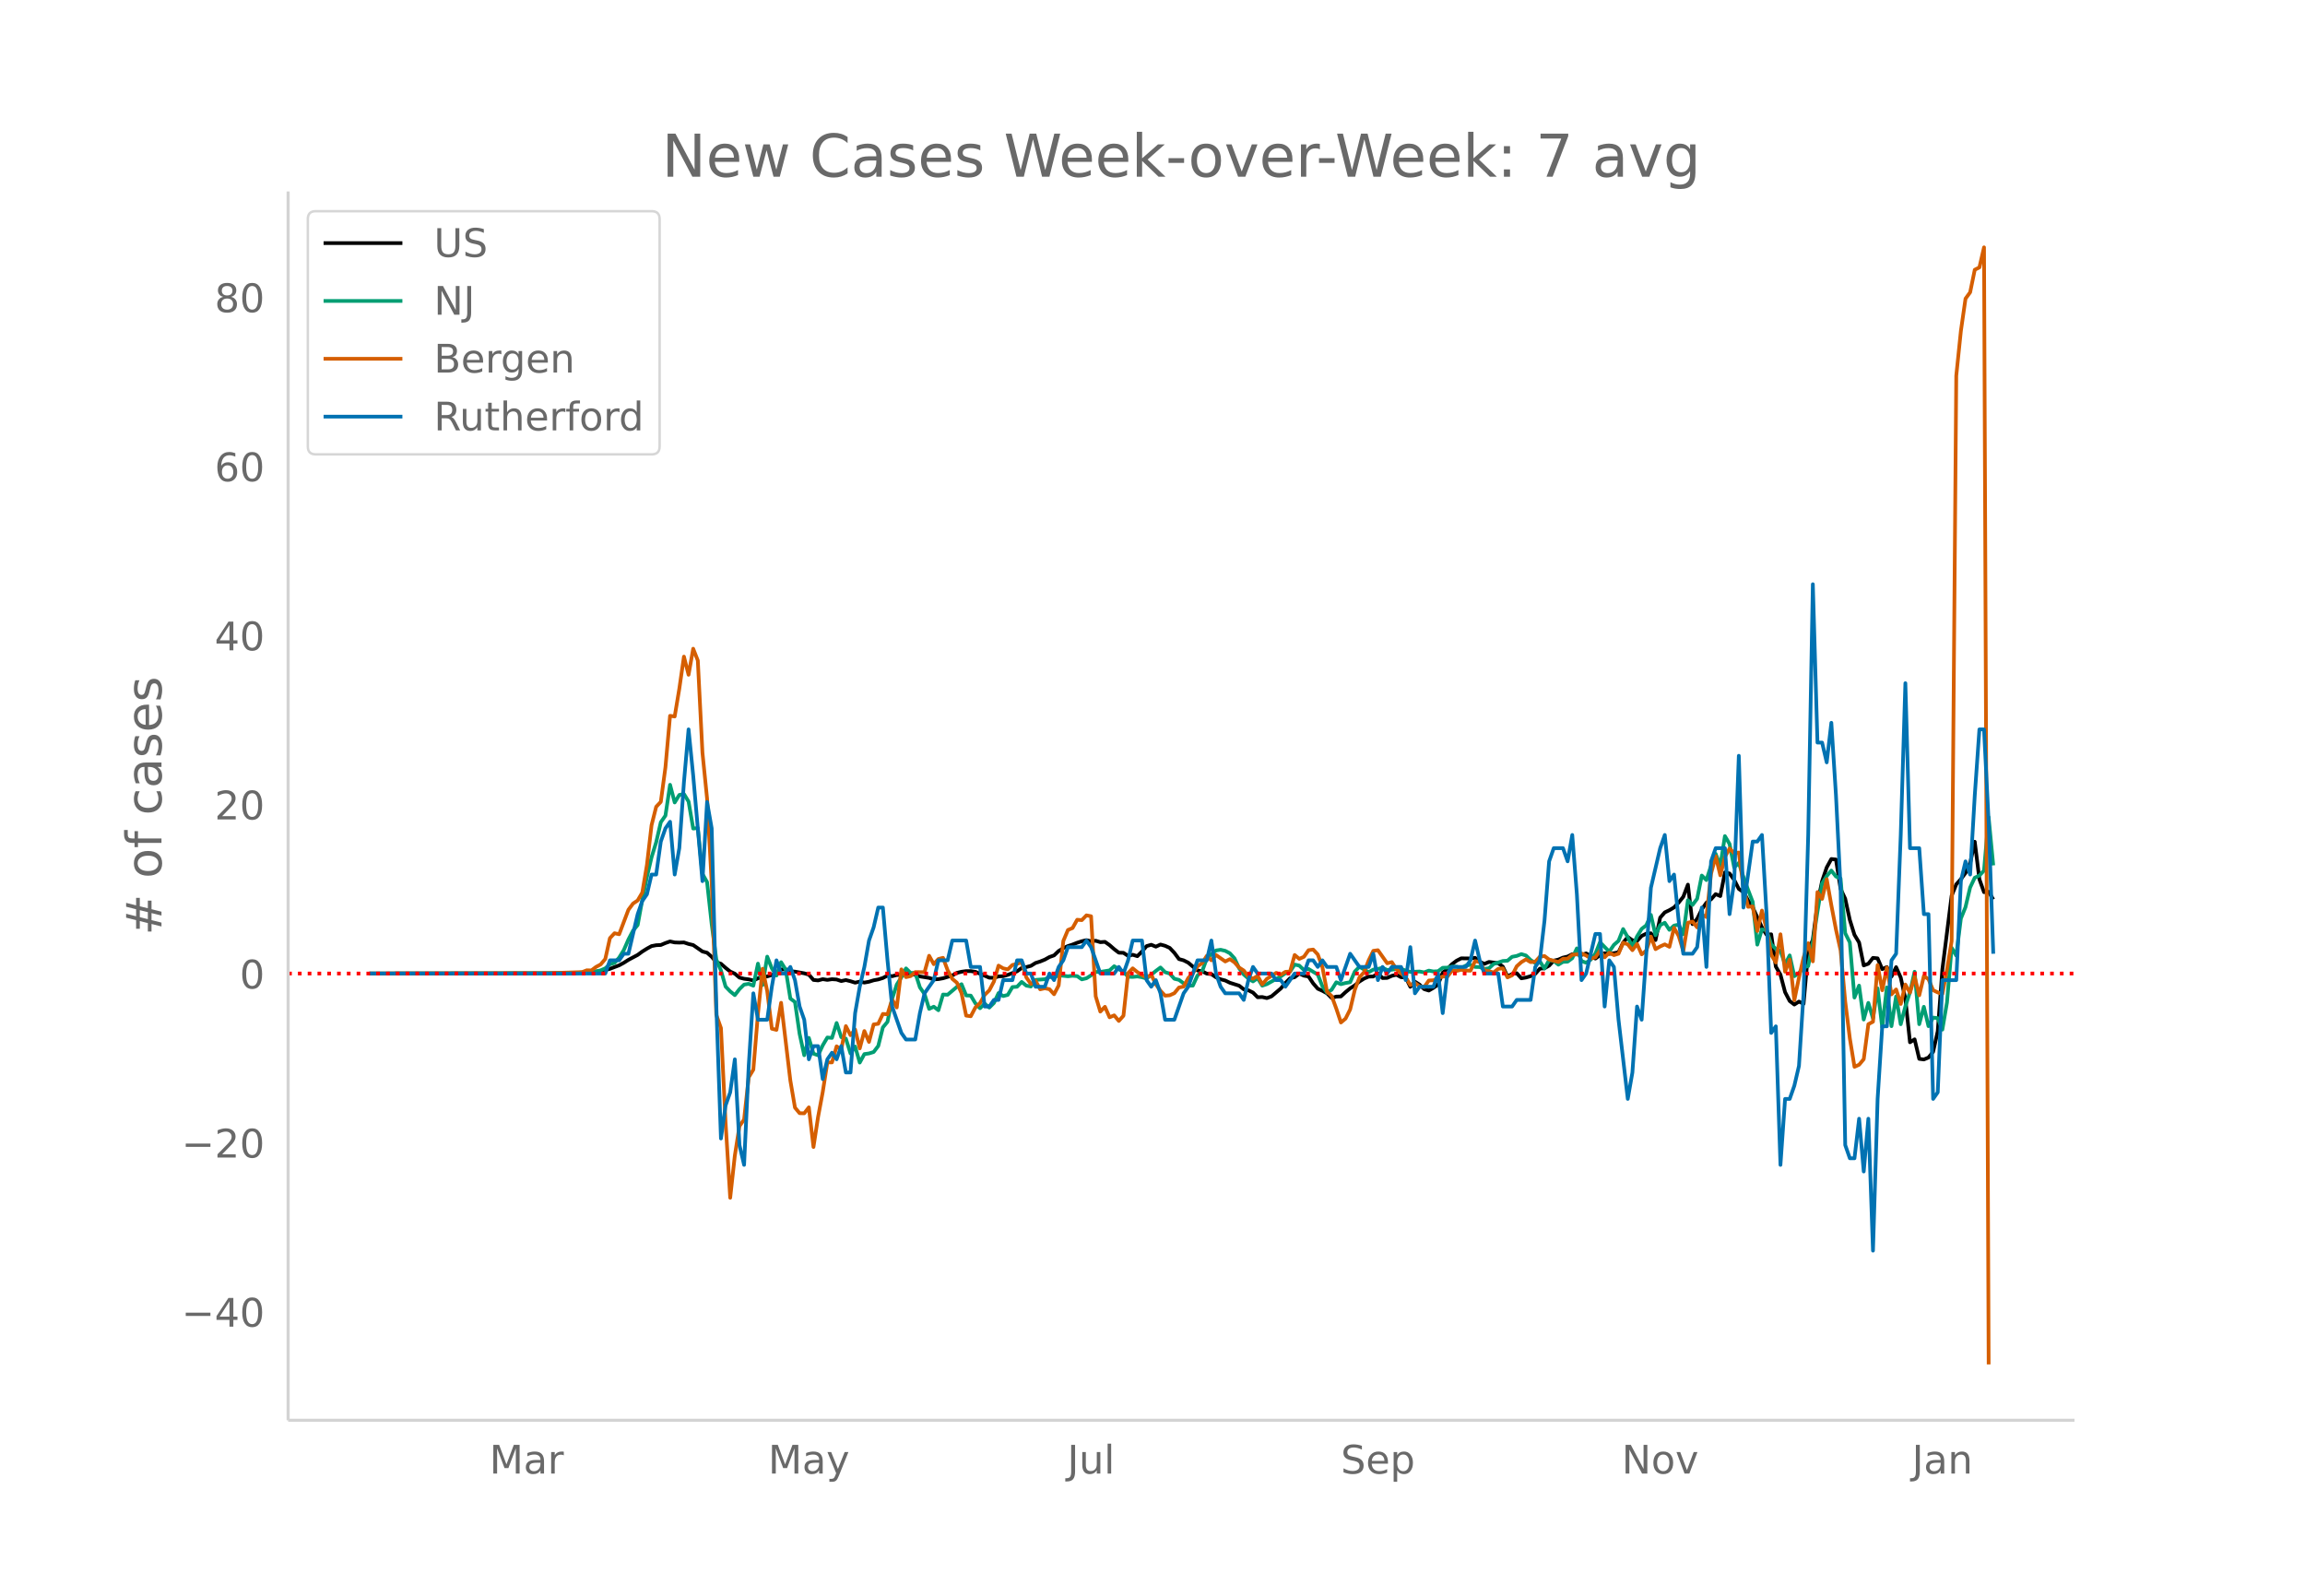 <svg height="864" viewBox="0 0 936 648" width="1248" xmlns="http://www.w3.org/2000/svg" xmlns:xlink="http://www.w3.org/1999/xlink"><defs><style>*{stroke-linecap:butt;stroke-linejoin:round}</style></defs><g id="figure_1"><path d="M0 648h936V0H0z" fill="#fff" id="patch_1"/><g id="axes_1"><path d="M117 576.72h725.4V77.76H117z" fill="none" id="patch_2"/><path clip-path="url(#p8b72b6051c)" d="M149.973 395.317l75.151-.082 9.394-.204 5.637-.344 3.757-.383 3.758-.89 3.757-1.429 1.88-1.024 1.878-1.198 3.757-1.996 1.88-1.377 1.878-1.173 1.879-1.038 1.879-.362 1.878-.083 1.88-.794 1.878-.655 1.879.412 1.879.069 1.878-.074 1.88.626 1.878.443 3.757 2.612 1.88.5 1.878 1.643 1.879 2.257 1.879.579 1.878 1.659 1.88 1.508 1.878.867 1.879 1.584 1.879.481 1.878.236 1.88.454 1.878-.87 1.879-.713 1.878-.052 3.758-1.162 1.879-1.667 1.879-.068 1.878.795 1.88.152 3.757.68 1.879.544 1.878 2.148 1.88.192 1.878-.507 1.879.299 1.879-.285 1.878.127 1.88.63 1.878-.408 1.879.473 1.878.588 1.88-.43 1.878.39 1.879-.34 1.879-.583 1.878-.339 1.88-.593 1.878-.99 1.879.264 1.879-.497 5.636-.197 1.879.087 1.878.692 3.758.606 1.879.607 1.879-.121 1.878-.34 3.758-1.128 1.879-1.067 1.879-.462 1.878-.256 1.88.002 1.878.289 5.636 2.395 1.88.047 1.878-.582 1.879-.086 1.878-.537 3.758-1.447 1.879-1.352 1.879-.364 1.878-.503 1.88-1.164 1.878-.599 1.879-.763 1.879-1.046 1.878-.672 1.88-1.792 1.878-1.138 1.879-.855 1.878-.619 1.88-.735 1.878-.607 1.879-.446 1.879.456 1.878-.202 1.88.573 1.878-.13 1.879 1.328 1.879 1.646 1.878 1.427 1.88.058 1.878 1.242 1.879-.465 1.879.58 1.878-1.877 1.88-2.216 1.878-.549 1.879.777 1.878-.866 1.88.514 1.878.862 1.879 2.002 1.879 2.53 1.878.513 1.88.951 3.757 3.168 1.879.309 1.878.964 1.88.202 1.878 1.303 1.879.802 1.878.493 1.88.911 3.757 1.19 1.879 1.473 1.878.404 1.88.928 1.878 1.885 1.879-.084 1.879.44 1.878-.715 3.758-3.19 1.879-2.238 1.879-1.917 1.878-.44 1.88-1.463 1.878.853 1.879.332 1.878 2.786 1.88 2.183 1.878.84 1.879 1.027 1.879 1.897 1.878-.569 1.88-.07 1.878-1.74 1.879-1.545 1.879-1.2 1.878-1.571 1.88-1.181 1.878-.815 1.879-.037 1.878-1.301 1.88 1.936 1.878-.072 1.879-.834 1.879-.457 1.878 1.012 1.88.094 1.878 3.802 1.879-2.07 1.879 1.188 1.878 1.833 1.88.572 1.878-1.095 1.879-1.346 1.879-4.851 1.878-1.421 1.88-1.984 1.878-1.425 1.879-.96 3.757.051 1.879-.272 1.879 1.585 1.879.884 1.878-.79 3.758.504 1.879 1.414 1.879 3.963 1.878-.96 1.88-.34 1.878 2.075 1.879-.326 1.878-.542 1.88-.942 1.878-2.12 1.879-.14 1.879-1.09 1.878-2.016 1.88-.43 1.878-.807 1.879-.43 1.879-.936 1.878.045 1.88.226 1.878-.61 3.758 2.094 1.878-1.382 1.88-.797 1.878.257 1.879-.258 1.878-.384 1.88-3.883 1.878-2.308 1.879 1.326 1.879.289 1.878-2.048 1.88-.923 1.878-.155 1.879 2.752 1.879-9.094 1.878-2.15 1.88-.898 1.878-1.104 1.879-1.981 1.878-2.347 1.88-4.936 1.878 16.036 1.879-2.166 1.879-3.82 1.878-2.715 1.88-1.378 1.878-2.102 1.879.786 1.879-9.62 1.878.456 1.88 2.571 1.878 3.694 1.879 1.276 1.879 3.333 1.878 2.865 3.758 8.12 1.879 3.006 1.878-.178 1.88 13.128 1.878 3.242 1.879 7.123 1.879 3.597 1.878 1.443 1.88-1.204 1.878.884 1.879-21.351 1.879-4.69 1.878-14.49 1.88-9.24 1.878-5.577 1.879-3.429 1.878.2 1.88 11.922 1.878 4.008 1.879 8.632 1.879 6.027 1.878 3.11 1.88 9.315 1.878-.685 1.879-2.384 1.879.188 1.878 4.388 1.88-.845 1.878 3.854 1.879-3.817 1.879 4.22 1.878 8.628 1.88 17.659 1.878-1.194 1.879 7.922 1.878.247 1.88-.78 1.878-2.328 1.879-8.363 1.879-25.14 3.757-29.882 1.879-4.622 1.879-2.115 1.879-2.503 1.878-3.945 1.88-8.739 1.878 15.219 1.879 5.265 1.878-.167 1.88 3.137h0" fill="none" stroke="#000" stroke-linecap="round" stroke-width="1.5" id="line2d_1"/><path clip-path="url(#p8b72b6051c)" d="M149.973 395.317l80.788-.089 5.636-.182 3.758-.204 1.878-.342 1.88-.48 1.878-.818 1.879-1.64 1.878-.552 1.88-2.181 1.878-3.031 1.879-4.302 1.879-3.61 1.878-2.265 1.88-10.253 1.878-9.266 1.879-7.984 1.879-6.118 1.878-8.116 1.88-2.69 1.878-12.517 1.879 7.178 1.879-3.064 1.878-.376 1.88 3.07 1.878 10.96 1.879-.204 1.878 18.608 1.88 3.346 1.878 17.117 1.879 14.334 1.879 4.423 1.878 6.549 1.88 1.943 1.878 1.53 1.879-2.44 1.879-1.84 1.878-.309 1.88.751 1.878-8.956 1.879 8.686 1.878-11.524 1.88 4.749 1.878 2.937 1.879-5.433 1.879 3.026 1.878 11.739 1.88 1.402 1.878 12.932 1.879 8.685 1.879-7.034 1.878 6.405 1.88.651 1.878-4.036 1.879-3.186 1.879.166 1.878-6.058 1.88 5.754 1.878.602 1.879 6.018 1.878-2.832 1.88 6.532 1.878-3.451 1.879-.26 1.879-.569 1.878-2.462 1.88-7.554 1.878-2.252 1.879-9.354 1.879-5.781 1.878-2.954 1.88-3.611 1.878 1.866 1.879-.055 1.878 5.886 1.88 2.689 1.878 6.057 1.879-.889 1.879 1.441 1.878-6.377 1.88.071 3.757-3.18 1.879-1.099 1.878 4.572 1.88.072 1.878 3.147 1.879 1.971 1.879-1.855 1.878 1.601 1.88-1.871 1.878-4.031 1.879 1.22 1.878-.475 1.88-3.18 1.878-.122 1.879-1.97 1.879 1.507 1.878.353 1.88-2.684 3.757-.265 1.879-.922 1.878.138 1.88-.822 3.757.408 1.878-.215 1.88.16 1.878 1.303 1.879-.447 1.879-1.182 1.878-1.37 1.88-.038 3.757-.602 1.879-1.695 1.878 1.21 1.88 1.032 1.878 2.037 1.879.067 1.879-.188 1.878.304 1.88.563 3.757-3.109 1.878-1.397 1.88 1.9 1.878.568 1.879 2.104 1.879.453 1.878 1.386 1.88.927 1.878.028 1.879-4.102 1.879-1.685 1.878-5.14 1.88-1.839 1.878-1.518 1.879-.282 1.878.43 1.88.984 1.878 2.065 1.879 4.02 1.879 2.54 1.878 1.628 1.88 1.176 1.878-1.297 1.879 3.031 1.879-.624 5.636-3.142 1.879-1.292 1.879-.607 1.878-2.899 1.88.403 1.878 1.795 1.879-.414 3.757 2.274 1.879 4.738 1.879 2.65 1.879-1.236 1.878-3.026 1.88.773 1.878-.475 1.879-.31 1.879-4.345 1.878-1.949 3.758 2.22 1.879-1.071 1.878-.277 1.88-.43 1.878.872 1.879-.11 1.879-.315 1.878-.028 1.88.696 1.878.536 3.758-.16 1.878.347 1.88-.712 1.878.354 1.879-.11 1.879-1.398 1.878-.06 1.88-.426 1.878.022 1.879.63 1.878-1.06 1.88-.326 1.878.883 1.879.05 1.879.762 1.878-.27 1.88-1.729 3.757-1.231 1.879-.11 1.878-1.585 1.88-.354 1.878-.745 1.879.569 1.878 1.822 1.88 1.237 1.878-.707 1.879 2.948 1.879-3.445 1.878.364 1.88 1.497 1.878-1.132 1.879-.078 1.879-1.413 1.878-3.992 1.88 5.13 1.878.706 1.879-1.264 1.879-2.413 1.878-4.66 3.758 3.843 1.879-2.75 1.878-1.646 1.88-4.792 1.878 3.346 1.879 3.832 1.879-4.175 1.878-3.059 1.88-1.457 1.878-4.24 1.879 8.265 1.879-4.097 1.878-.972 1.88 2.882 1.878-1.722 1.879-.409 1.878 3.915 1.88-13.826 1.878 1.938 1.879-2.529 1.879-9.42 1.878 1.844 1.88-5.836 1.878-4.842 1.879 4.853 1.879-12.037 1.878 3.186 1.88 9.552 1.878-1.844 1.879 5.66 1.879 5.24 1.878 4.903 1.88 17.387 1.878-6.211 1.879.353 1.878 5.687 1.88 1.91 1.878.719 1.879 5.543 1.879-3.638 1.878 8.453 1.88-1.303 1.878-2.23 1.879-.592 1.879-9.701 1.878-12.368 1.88-11.458 1.878-3.02 1.879-2.23 1.878 2.407 1.88.839 1.878 22.197 1.879 3.743 1.879 22.385 1.878-4.848 1.88 13.77 1.878-6.752 1.879 6.256 1.879-12.153 1.878 15.841 1.88-16.239 1.878 15.742 1.879-12.053 1.879 11.264 1.878-7.222 1.88-5.798 1.878-8.288 1.879 21.291 1.878-7.056 1.88 7.862 1.878-3.478 1.879.204 1.879 4.677 1.878-11.021 1.88-22.247 1.878 3.214 1.879-15.035 1.879-4.644 1.878-7.979 1.88-3.964 1.878-.884 1.879-2.015 1.878-21.706 1.88 19.591h0" fill="none" stroke="#009e73" stroke-linecap="round" stroke-width="1.5" id="line2d_2"/><path clip-path="url(#p8b72b6051c)" d="M149.973 395.317l71.394-.105 15.03-.474 1.879-.736 1.879.052 1.878-1.42 1.88-1 1.878-2.21 1.879-8.47 1.878-1.999 1.88.421 3.757-9.943 1.879-2.525 1.878-1.263 1.88-3.21 1.878-11.205 1.879-16.151 1.879-7.47 1.878-2 1.88-13.994 1.878-20.939 1.879.263 1.879-11.258 1.878-13.047 1.88 7.365 1.878-10.574 1.879 4.787 1.878 37.405 1.88 18.624 1.878 34.196 1.879 53.715 1.879 5.313 1.878 38.353 1.88 30.566 1.878-17.098 1.879-11.995 1.879-2.683 1.878-17.15 1.88-3.105 1.878-22.675 1.879-18.308 1.878 9.102 1.88 15.257 1.878.473 1.879-10.995 3.757 31.565 1.88 10.996 1.878 2.262 1.879.053 1.879-2.42 1.878 16.098 1.88-12.258 1.878-10.048 1.879-12.048h1.879l1.878-6.524 1.88 1.368 1.878-9.575 1.879 3.683 1.878-2.315 1.88 7.681 1.878-7.05 1.879 4.42 1.879-7.103 1.878-.263 1.88-3.998 1.878.158 1.879-6.05 1.879 3.262 1.878-15.468 1.88 3.157 1.878-.421 1.879-1.63 3.757.052 1.88-6.682 1.878 3.42 1.879-2.104 1.878-.474 1.88 5.05 1.878 3.473 1.879 1.578 1.879 4.261 1.878 9.102 1.88.263 1.878-3.577 1.879-1.79 1.879-3.314 1.878-1.84 1.88-3.578 1.878-6.471 1.879 1.104 1.878.421 1.88-1.788 1.878-.421 1.879-.737 1.879 6.208 1.878 2.683 1.88-1.315 1.878 3.472 1.879-.42 1.879.368 1.878 2.051 1.88-3.577 1.878-18.045 1.879-4.472 1.878-.79 1.88-3.366 1.878.158 1.879-1.947 1.879.368 1.878 32.513 1.88 6.208 1.878-1.947 1.879 4.262 1.879-.79 1.878 2.263 1.88-2.104 1.878-17.309 1.879-1.947 1.879 1.526 1.878 1.21 1.88 1 1.878-1.158 1.879 3.893 1.878 2.63 1.88 2 1.878-.158 1.879-.842L478.76 401l1.878-.369 1.88-3.472 1.878-1.999 1.879-2.788 1.879-1.263 1.878-2.946 1.88 1.789 1.878-2.157 3.757 2.63 1.88-.947 1.878 1.315 1.879 2.105 1.879 1.21 1.878 2.472 1.88.842 1.878-1.157 1.879 3.472 1.879-2.262 3.757-2.42 1.879.736 1.879-1.157 1.879-.105 1.878-6.734 1.88 1.578 1.878-.842 1.879-2.683 1.878-.263 1.88 2 1.878 5.155 1.879 9.996 1.879 1.736 1.878 5.103 1.88 5.63 1.878-1.579 1.879-3.735 1.879-7.944 1.878-5.05 1.88-2.105 1.878-4.84 1.879-3.84 1.878-.264 3.758 5.314 1.879-.474 1.879 2.894 3.757 3.314L572.7 400l1.879-.842 1.879 1.368 1.878.263 1.88-2.63 1.878-.105 1.879-.842 1.879-.684 1.878.052 1.88-2.42 1.878.106 1.879-.474 1.878.316 1.88.052 1.878-3.893 1.879.421 1.879 3.367 1.878.316 1.88.526 1.878-1.473 1.879-.21 1.879 3.682 1.878-.842 1.88-3.682 1.878-1.684 1.879-1.105 1.878 1.105 1.88-.158 1.878-2.051 1.879-.263 1.879 1.42 3.757 1 1.879-1.316 1.879-.052 1.879-1.579 1.878-.157 1.88-.369 1.878.842 1.879 1.21 1.879-.473 1.878-2.683 1.88 2.683 1.878-1.894 1.879 1 1.878-.58 1.88-4.471 1.878.684 1.879 2.367 1.879-2.578 1.878 4.262 1.88-1.526 1.878-5.682 1.879 5.103 1.879-1.105 1.878-.841 1.88 1 1.878-7.734 1.879 3.314 1.878 6.155 1.88-11.521 1.878-.474 1.879 2.368 1.879-5.156 1.878.947 1.88-17.624 1.878-7.102 1.879 7.786 1.879-7.47 1.878-3.42 1.88 1.894 1.878-.264 1.879 14.152 1.879 7.892 1.878-.158 1.88 9.996 1.878-8.312 1.879 7.628 1.878 10.311 1.88 3.157 1.878-11.469 1.879 15.204 1.879-4.945 1.878 16.52 1.88-9.207 1.878-8.155 1.879-5.787 1.879 7.366 1.878-28.147 1.88 2.789 1.878-7.997 1.879 10.575 1.878 9.89 1.88 8.418 1.878 20.833 1.879 14.994 1.879 11.469 1.878-.842 1.88-2.262 1.878-14.205 1.879-1 1.879-22.99 1.878 10.206 1.88-9.206 1.878 10.89 1.879-2 1.879 5.893 1.878-7.891 1.88 3.314 1.878-6.47 1.879 7.522 1.878-7.839 1.88 1.316 1.878 4.471 1.879.895 1.879.631 1.878-9.996 1.88-11.469 1.878-229.588 1.879-18.203 1.879-13.1 1.878-2.577 1.88-9.155 1.878-.947 1.879-8.154 1.878 453.6h0" fill="none" stroke="#d55e00" stroke-linecap="round" stroke-width="1.5" id="line2d_3"/><path clip-path="url(#p8b72b6051c)" d="M149.973 395.317h95.818l1.879-5.36h3.757l1.88-2.679h1.878l3.757-16.077 1.88-5.359 1.878-2.68 1.879-8.038h1.879l1.878-13.397 1.88-5.359 1.878-2.68 1.879 21.436 1.879-10.718 1.878-26.794 1.88-21.436 1.878 18.756 3.757 42.872 1.88-32.154 1.878 10.718 1.879 72.346 1.879 53.59 1.878-13.397 1.88-5.36 1.878-13.397 1.879 34.834 1.879 8.038 1.878-40.192 1.88-29.475 1.878 10.718h3.757l1.88-13.397 1.878-10.718 1.879 5.359h1.879l1.878-2.68 1.88 5.36 1.878 10.717 1.879 5.36 1.879 16.076 1.878-5.359h1.88l1.878 13.398 1.879-8.039 1.879-2.68 1.878 2.68 1.88-5.359 1.878 10.718h1.879l1.878-24.115 1.88-10.718 1.878-8.039 1.879-10.718 1.879-5.359 1.878-8.038h1.88l1.878 21.436 1.879 18.756 3.757 10.718 1.88 2.68h3.757l1.878-10.718 1.88-8.039 3.757-5.359 1.879-8.038h3.757l1.879-8.039h5.636l1.88 10.718h3.757l1.879 16.077h1.878l1.88-2.68h1.878l1.879-8.038h3.757l1.879-8.038h1.879l1.879 5.359h1.878l1.88 5.359h3.757l1.879-5.36 1.878 2.68 1.88-5.359 1.878-2.68 1.879-5.358h5.636l1.879-2.68 1.879 2.68 3.757 10.718h5.637l1.878-2.68 1.88 2.68 1.878-5.36 1.879-8.038h3.757l1.88 16.077 1.878 2.68 1.879-2.68 1.878 5.36 1.88 10.717h3.757l3.757-10.718 1.88-2.68 3.757-10.717h3.757l1.88-8.039 1.878 13.398 1.879 5.359 1.878 2.68h5.637l1.879 2.679 1.878-8.039 1.88-5.359 1.878 2.68h5.636l1.88 2.68h1.878l1.879 2.679 3.757-5.36h3.758l1.879-5.358h1.878l1.88 2.68 1.878-2.68 1.879 2.68h3.757l1.88 5.358 3.757-10.718 3.757 5.36h3.758l1.879-5.36 1.878 10.718 1.88-5.359 1.878 2.68 1.879-2.68h3.757l1.88 5.36 1.878-13.398 1.879 18.756 1.879-2.68h5.636l1.879-5.358 1.879 16.077 1.878-16.077 1.88-2.68h5.635l1.88-2.68 1.878-8.038 1.879 8.039 1.879 5.359h5.636l1.879 13.397h3.757l1.88-2.68h5.635l1.88-13.397 1.878-2.68 1.879-16.076 1.879-24.116 1.878-5.359h3.758l1.879 5.36 1.879-10.719 1.878 24.116 1.88 34.833 1.878-2.68 3.758-16.076h1.878l1.88 29.474 1.878-18.756 1.879 2.68 1.878 21.435 3.758 32.154 1.879-10.718 1.879-26.795 1.878 5.36 3.758-53.59 3.758-16.078 1.878-5.359 1.88 18.757 1.878-2.68 1.879 18.757 1.878 13.397h3.758l1.879-2.68 1.879-16.076 1.878 24.115 1.88-42.872 1.878-5.359h3.758l1.878 26.795 1.88-13.397 1.878-50.91 1.879 61.628 3.757-26.795h1.88l1.878-2.68 1.879 32.154 1.878 48.231 1.88-2.68 1.878 56.27 1.879-26.795h1.879l1.878-5.359 1.88-8.038 1.878-29.475 1.879-64.308 1.879-101.82 1.878 64.308h1.88l1.878 8.038 1.879-16.077 1.878 29.474 1.88 37.513 1.878 104.5 1.879 5.36h1.879l1.878-16.077 1.88 21.436 1.878-21.436 1.879 53.59 1.879-61.629 1.878-29.474h1.88l1.878-26.795 1.879-2.68 1.879-48.23 1.878-61.629 1.88 66.987h3.757l1.878 26.795h1.88l1.878 75.026 1.879-2.68 1.879-45.55h5.636l1.879-40.193 1.879-8.039 1.878 5.36 1.88-32.155 1.878-26.794h1.879l1.878 37.512 1.88 53.59h0" fill="none" stroke="#0072b2" stroke-linecap="round" stroke-width="1.5" id="line2d_4"/><path clip-path="url(#p8b72b6051c)" d="M117 395.317h725.4" fill="none" stroke="red" stroke-dasharray="1.5,2.475" stroke-width="1.5" id="line2d_5"/><path d="M117 576.72V77.76" fill="none" stroke="#d3d3d3" stroke-linecap="square" stroke-width="1.25" id="patch_3"/><path d="M117 576.72h725.4" fill="none" stroke="#d3d3d3" stroke-linecap="square" stroke-width="1.25" id="patch_4"/><g id="matplotlib.axis_1"><g id="xtick_1"><g transform="matrix(.16 0 0 -.16 198.758 598.378)" fill="#696969" id="text_1"><defs><path d="M9.813 72.906h14.703l18.593-49.61 18.703 49.61h14.704V0H66.89v64.016l-18.797-50h-9.907l-18.796 50V0H9.813z" id="DejaVuSans-77"/><path d="M34.281 27.484q-10.89 0-15.093-2.484-4.204-2.484-4.204-8.5 0-4.781 3.157-7.594 3.156-2.797 8.562-2.797 7.485 0 12 5.297 4.516 5.297 4.516 14.078v2zm17.922 3.72V0H43.22v8.297Q40.14 3.328 35.547.953q-4.594-2.375-11.234-2.375-8.391 0-13.36 4.719Q6 8.016 6 15.922q0 9.219 6.172 13.906 6.187 4.688 18.437 4.688h12.61v.89q0 6.203-4.078 9.594-4.078 3.39-11.453 3.39-4.688 0-9.141-1.124-4.438-1.125-8.531-3.375v8.312q4.921 1.906 9.562 2.844 4.64.953 9.031.953 11.875 0 17.735-6.156 5.86-6.14 5.86-18.64z" id="DejaVuSans-97"/><path d="M41.11 46.297q-1.516.875-3.297 1.281Q36.03 48 33.89 48q-7.625 0-11.703-4.953-4.079-4.953-4.079-14.234V0H9.08v54.688h9.03v-8.5q2.844 4.984 7.375 7.39Q30.031 56 36.531 56q.922 0 2.047-.125 1.125-.11 2.484-.36z" id="DejaVuSans-114"/></defs><use xlink:href="#DejaVuSans-77"/><use x="86.279" xlink:href="#DejaVuSans-97"/><use x="147.559" xlink:href="#DejaVuSans-114"/></g></g><g id="xtick_2"><g transform="matrix(.16 0 0 -.16 311.918 598.378)" fill="#696969" id="text_2"><defs><path d="M32.172-5.078q-3.797-9.766-7.422-12.735-3.61-2.984-9.656-2.984H7.906v7.516h5.282q3.703 0 5.75 1.765Q21-9.766 23.483-3.219l1.61 4.094-22.11 53.813H12.5l17.094-42.766 17.093 42.766h9.516z" id="DejaVuSans-121"/></defs><use xlink:href="#DejaVuSans-77"/><use x="86.279" xlink:href="#DejaVuSans-97"/><use x="147.559" xlink:href="#DejaVuSans-121"/></g></g><g id="xtick_3"><g transform="matrix(.16 0 0 -.16 433.411 598.378)" fill="#696969" id="text_3"><defs><path d="M9.813 72.906h9.859V5.078q0-13.187-5-19.14-5-5.954-16.094-5.954h-3.75v8.297h3.078q6.531 0 9.219 3.672Q9.813-4.39 9.813 5.078z" id="DejaVuSans-74"/><path d="M8.5 21.578v33.11h8.984V21.922q0-7.766 3.016-11.656 3.031-3.875 9.094-3.875 7.265 0 11.484 4.64 4.234 4.64 4.234 12.656v31h8.985V0h-8.984v8.406Q42.047 3.422 37.718 1q-4.313-2.422-10.032-2.422-9.421 0-14.312 5.86Q8.5 10.296 8.5 21.578zM31.11 56z" id="DejaVuSans-117"/><path d="M9.422 75.984h8.984V0H9.422z" id="DejaVuSans-108"/></defs><use xlink:href="#DejaVuSans-74"/><use x="29.492" xlink:href="#DejaVuSans-117"/><use x="92.871" xlink:href="#DejaVuSans-108"/></g></g><g id="xtick_4"><g transform="matrix(.16 0 0 -.16 544.468 598.378)" fill="#696969" id="text_4"><defs><path d="M53.516 70.516V60.89q-5.61 2.687-10.594 4-4.984 1.328-9.625 1.328-8.047 0-12.422-3.125t-4.375-8.89q0-4.845 2.906-7.313 2.907-2.453 11.016-3.97l5.953-1.218q11.031-2.11 16.281-7.406 5.25-5.297 5.25-14.172 0-10.61-7.11-16.078-7.093-5.469-20.812-5.469-5.172 0-11.015 1.172Q13.14.922 6.89 3.219v10.156q6-3.36 11.765-5.078 5.766-1.703 11.328-1.703 8.438 0 13.032 3.312 4.593 3.328 4.593 9.485 0 5.359-3.297 8.39-3.296 3.032-10.812 4.547L27.484 33.5q-11.03 2.188-15.968 6.875-4.922 4.688-4.922 13.047 0 9.672 6.812 15.234 6.813 5.563 18.766 5.563 5.14 0 10.453-.938 5.328-.922 10.89-2.765z" id="DejaVuSans-83"/><path d="M56.203 29.594v-4.39H14.891q.593-9.282 5.593-14.142 5-4.859 13.938-4.859 5.172 0 10.031 1.266 4.86 1.265 9.656 3.812v-8.5Q49.266.734 44.187-.344 39.11-1.422 33.892-1.422q-13.094 0-20.735 7.61-7.64 7.625-7.64 20.625 0 13.421 7.25 21.296Q20.016 56 32.328 56q11.031 0 17.453-7.11 6.422-7.093 6.422-19.296zm-8.984 2.64q-.094 7.36-4.125 11.75-4.032 4.407-10.672 4.407-7.516 0-12.031-4.25-4.516-4.25-5.203-11.97z" id="DejaVuSans-101"/><path d="M18.11 8.203v-29H9.077v75.484h9.031v-8.296q2.844 4.875 7.157 7.234Q29.594 56 35.594 56q9.968 0 16.187-7.906 6.235-7.907 6.235-20.797T51.78 6.484q-6.218-7.906-16.187-7.906-6 0-10.328 2.375-4.313 2.375-7.157 7.25zm30.578 19.094q0 9.906-4.079 15.547-4.078 5.64-11.203 5.64-7.14 0-11.218-5.64-4.079-5.64-4.079-15.547 0-9.906 4.078-15.547 4.079-5.64 11.22-5.64 7.124 0 11.202 5.64t4.078 15.547z" id="DejaVuSans-112"/></defs><use xlink:href="#DejaVuSans-83"/><use x="63.477" xlink:href="#DejaVuSans-101"/><use x="125" xlink:href="#DejaVuSans-112"/></g></g><g id="xtick_5"><g transform="matrix(.16 0 0 -.16 658.54 598.378)" fill="#696969" id="text_5"><defs><path d="M9.813 72.906h13.28l32.329-60.984v60.984h9.562V0h-13.28L19.39 60.984V0H9.813z" id="DejaVuSans-78"/><path d="M30.61 48.39q-7.22 0-11.422-5.64-4.204-5.64-4.204-15.453 0-9.813 4.172-15.453 4.188-5.64 11.453-5.64 7.188 0 11.375 5.655 4.203 5.672 4.203 15.438 0 9.719-4.203 15.406-4.187 5.688-11.375 5.688zm0 7.61q11.718 0 18.406-7.625 6.703-7.61 6.703-21.078 0-13.422-6.703-21.078-6.688-7.64-18.407-7.64-11.765 0-18.437 7.64-6.656 7.656-6.656 21.078 0 13.469 6.656 21.078Q18.844 56 30.609 56z" id="DejaVuSans-111"/><path d="M2.984 54.688H12.5L29.594 8.797l17.093 45.89h9.516L35.687 0H23.485z" id="DejaVuSans-118"/></defs><use xlink:href="#DejaVuSans-78"/><use x="74.805" xlink:href="#DejaVuSans-111"/><use x="135.986" xlink:href="#DejaVuSans-118"/></g></g><g id="xtick_6"><g transform="matrix(.16 0 0 -.16 776.428 598.378)" fill="#696969" id="text_6"><defs><path d="M54.89 33.016V0h-8.984v32.719q0 7.765-3.031 11.61-3.031 3.858-9.078 3.858-7.281 0-11.484-4.64-4.204-4.625-4.204-12.64V0H9.08v54.688h9.03v-8.5q3.235 4.937 7.594 7.374Q30.078 56 35.797 56q9.422 0 14.25-5.828 4.844-5.828 4.844-17.156z" id="DejaVuSans-110"/></defs><use xlink:href="#DejaVuSans-74"/><use x="29.492" xlink:href="#DejaVuSans-97"/><use x="90.771" xlink:href="#DejaVuSans-110"/></g></g></g><g id="matplotlib.axis_2"><g id="ytick_1"><g transform="matrix(.16 0 0 -.16 73.733 538.715)" fill="#696969" id="text_7"><defs><path d="M10.594 35.5h62.593v-8.297H10.594z" id="DejaVuSans-8722"/><path d="M37.797 64.313L12.89 25.39h24.906zm-2.594 8.593H47.61V25.391h10.407v-8.203H47.609V0h-9.812v17.188H4.89v9.515z" id="DejaVuSans-52"/><path d="M31.781 66.406q-7.61 0-11.453-7.5Q16.5 51.422 16.5 36.375q0-14.984 3.828-22.484 3.844-7.5 11.453-7.5 7.672 0 11.5 7.5 3.844 7.5 3.844 22.484 0 15.047-3.844 22.531-3.828 7.5-11.5 7.5zm0 7.813q12.266 0 18.735-9.703 6.468-9.688 6.468-28.141 0-18.406-6.468-28.11-6.47-9.687-18.735-9.687-12.25 0-18.718 9.688-6.47 9.703-6.47 28.109 0 18.453 6.47 28.14Q19.53 74.22 31.78 74.22z" id="DejaVuSans-48"/></defs><use xlink:href="#DejaVuSans-8722"/><use x="83.789" xlink:href="#DejaVuSans-52"/><use x="147.412" xlink:href="#DejaVuSans-48"/></g></g><g id="ytick_2"><g transform="matrix(.16 0 0 -.16 73.733 470.055)" fill="#696969" id="text_8"><defs><path d="M19.188 8.297h34.421V0H7.33v8.297q5.609 5.812 15.296 15.594 9.703 9.797 12.188 12.64 4.734 5.313 6.609 9 1.89 3.688 1.89 7.25 0 5.813-4.078 9.469-4.078 3.672-10.625 3.672-4.64 0-9.797-1.61-5.14-1.609-11-4.89v9.969Q13.767 71.78 18.938 73q5.188 1.219 9.485 1.219 11.328 0 18.062-5.672 6.735-5.656 6.735-15.125 0-4.5-1.688-8.531-1.672-4.016-6.125-9.485-1.218-1.422-7.765-8.187-6.532-6.766-18.453-18.922z" id="DejaVuSans-50"/></defs><use xlink:href="#DejaVuSans-8722"/><use x="83.789" xlink:href="#DejaVuSans-50"/><use x="147.412" xlink:href="#DejaVuSans-48"/></g></g><g id="ytick_3"><use xlink:href="#DejaVuSans-48" transform="matrix(.16 0 0 -.16 97.32 401.396)" fill="#696969" id="text_9"/></g><g id="ytick_4"><g transform="matrix(.16 0 0 -.16 87.14 332.736)" fill="#696969" id="text_10"><use xlink:href="#DejaVuSans-50"/><use x="63.623" xlink:href="#DejaVuSans-48"/></g></g><g id="ytick_5"><g transform="matrix(.16 0 0 -.16 87.14 264.076)" fill="#696969" id="text_11"><use xlink:href="#DejaVuSans-52"/><use x="63.623" xlink:href="#DejaVuSans-48"/></g></g><g id="ytick_6"><g transform="matrix(.16 0 0 -.16 87.14 195.416)" fill="#696969" id="text_12"><defs><path d="M33.016 40.375q-6.641 0-10.532-4.547-3.875-4.531-3.875-12.437 0-7.86 3.875-12.438 3.891-4.562 10.532-4.562 6.64 0 10.515 4.562 3.875 4.578 3.875 12.438 0 7.906-3.875 12.437-3.875 4.547-10.515 4.547zm19.578 30.922v-8.984q-3.719 1.75-7.5 2.671-3.782.938-7.5.938-9.766 0-14.922-6.594-5.14-6.594-5.875-19.922 2.875 4.25 7.219 6.516 4.359 2.266 9.578 2.266 10.984 0 17.36-6.672 6.374-6.657 6.374-18.125 0-11.235-6.64-18.032-6.641-6.78-17.672-6.78-12.657 0-19.344 9.687-6.688 9.703-6.688 28.109 0 17.281 8.204 27.563 8.203 10.28 22.015 10.28 3.719 0 7.5-.734t7.89-2.187z" id="DejaVuSans-54"/></defs><use xlink:href="#DejaVuSans-54"/><use x="63.623" xlink:href="#DejaVuSans-48"/></g></g><g id="ytick_7"><g transform="matrix(.16 0 0 -.16 87.14 126.756)" fill="#696969" id="text_13"><defs><path d="M31.781 34.625q-7.031 0-11.062-3.766-4.016-3.765-4.016-10.343 0-6.594 4.016-10.36Q24.75 6.391 31.78 6.391q7.032 0 11.078 3.78 4.063 3.798 4.063 10.345 0 6.578-4.031 10.343-4.016 3.766-11.11 3.766zm-9.86 4.188q-6.343 1.562-9.89 5.906Q8.5 49.079 8.5 55.329q0 8.733 6.219 13.812 6.234 5.078 17.062 5.078 10.89 0 17.094-5.078 6.203-5.079 6.203-13.813 0-6.25-3.547-10.61-3.531-4.343-9.828-5.906 7.125-1.656 11.094-6.5 3.984-4.828 3.984-11.796 0-10.61-6.468-16.282-6.47-5.656-18.532-5.656-12.047 0-18.531 5.656-6.469 5.672-6.469 16.282 0 6.968 4 11.797 4.016 4.843 11.14 6.5zM18.314 54.39q0-5.657 3.53-8.828 3.548-3.172 9.938-3.172 6.36 0 9.938 3.172 3.593 3.171 3.593 8.828 0 5.672-3.593 8.843-3.578 3.172-9.938 3.172-6.39 0-9.937-3.172-3.532-3.172-3.532-8.843z" id="DejaVuSans-56"/></defs><use xlink:href="#DejaVuSans-56"/><use x="63.623" xlink:href="#DejaVuSans-48"/></g></g><g transform="matrix(0 -.2 -.2 0 65.573 379.813)" fill="#696969" id="text_14"><defs><path d="M51.125 44H36.922l-4.11-16.313h14.313zm-7.328 27.781l-5.078-20.265h14.265L58.11 71.78h7.813L60.89 51.516h15.234V44h-17.14l-4-16.313h15.53V20.22H53.079L48 0h-7.813l5.032 20.219H30.906L25.875 0h-7.86l5.079 20.219H7.719v7.468h17.187L29 44H13.281v7.516h17.625l4.985 20.265z" id="DejaVuSans-35"/><path d="M37.11 75.984V68.5h-8.594q-4.828 0-6.72-1.953-1.874-1.953-1.874-7.031v-4.828h14.797v-6.985H19.922V0H10.89v47.703H2.297v6.984h8.594V58.5q0 9.125 4.25 13.297 4.25 4.187 13.468 4.187z" id="DejaVuSans-102"/><path d="M48.781 52.594v-8.407q-3.812 2.11-7.64 3.157-3.828 1.047-7.735 1.047-8.75 0-13.593-5.547-4.829-5.532-4.829-15.547 0-10.016 4.829-15.563 4.843-5.53 13.593-5.53 3.907 0 7.735 1.046 3.828 1.047 7.64 3.156V2.094Q45.016.344 40.984-.531q-4.015-.89-8.562-.89-12.36 0-19.64 7.765-7.266 7.765-7.266 20.953 0 13.375 7.343 21.031Q20.22 56 33.016 56q4.14 0 8.093-.86 3.953-.843 7.672-2.546z" id="DejaVuSans-99"/><path d="M44.281 53.078v-8.5q-3.797 1.953-7.906 2.922-4.094.984-8.5.984-6.688 0-10.031-2.047-3.344-2.046-3.344-6.156 0-3.125 2.39-4.906 2.391-1.781 9.626-3.39l3.078-.688q9.562-2.047 13.593-5.781 4.032-3.735 4.032-10.422 0-7.625-6.032-12.078-6.03-4.438-16.578-4.438-4.39 0-9.156.86Q10.688.296 5.422 2v9.281q4.984-2.594 9.812-3.89 4.829-1.282 9.579-1.282 6.343 0 9.75 2.172 3.421 2.172 3.421 6.125 0 3.656-2.468 5.61-2.453 1.953-10.813 3.765l-3.125.735q-8.344 1.75-12.062 5.39-3.704 3.64-3.704 9.985 0 7.718 5.47 11.906Q16.75 56 26.811 56q4.97 0 9.36-.734 4.406-.72 8.11-2.188z" id="DejaVuSans-115"/></defs><use xlink:href="#DejaVuSans-35"/><use x="83.789" xlink:href="#DejaVuSans-32"/><use x="115.576" xlink:href="#DejaVuSans-111"/><use x="176.758" xlink:href="#DejaVuSans-102"/><use x="211.963" xlink:href="#DejaVuSans-32"/><use x="243.75" xlink:href="#DejaVuSans-99"/><use x="298.73" xlink:href="#DejaVuSans-97"/><use x="360.01" xlink:href="#DejaVuSans-115"/><use x="412.109" xlink:href="#DejaVuSans-101"/><use x="473.633" xlink:href="#DejaVuSans-115"/></g></g><g transform="matrix(.24 0 0 -.24 268.746 71.76)" fill="#696969" id="text_15"><defs><path d="M4.203 54.688h8.985l11.234-42.672 11.172 42.672h10.593l11.235-42.672 11.187 42.672h8.985L63.28 0H52.688L40.922 44.828 29.109 0H18.5z" id="DejaVuSans-119"/><path d="M64.406 67.281v-10.39q-4.984 4.64-10.625 6.922-5.64 2.296-11.984 2.296-12.5 0-19.14-7.64-6.641-7.64-6.641-22.094 0-14.406 6.64-22.047 6.64-7.64 19.14-7.64 6.345 0 11.985 2.296 5.64 2.297 10.625 6.938V5.609Q59.234 2.094 53.437.33q-5.78-1.75-12.218-1.75-16.563 0-26.094 10.124-9.516 10.14-9.516 27.672 0 17.578 9.516 27.703 9.531 10.14 26.094 10.14 6.531 0 12.312-1.734 5.797-1.734 10.875-5.203z" id="DejaVuSans-67"/><path d="M3.328 72.906h9.953L28.61 11.281l15.282 61.625h11.093l15.328-61.625 15.282 61.625h10.015L77.297 0H64.89L49.516 63.281 33.984 0H21.578z" id="DejaVuSans-87"/><path d="M9.078 75.984h9.031V31.11l26.813 23.578H56.39l-29-25.578L57.625 0H45.906L18.11 26.703V0H9.08z" id="DejaVuSans-107"/><path d="M4.89 31.39h26.313v-8H4.891z" id="DejaVuSans-45"/><path d="M11.719 12.406h10.297V0H11.719zm0 39.297h10.297v-12.39H11.719z" id="DejaVuSans-58"/><path d="M8.203 72.906h46.875v-4.203L28.61 0H18.312L43.22 64.594H8.203z" id="DejaVuSans-55"/><path d="M45.406 27.984q0 9.766-4.031 15.125-4.016 5.375-11.297 5.375-7.219 0-11.25-5.375-4.031-5.359-4.031-15.125 0-9.718 4.031-15.093t11.25-5.375q7.281 0 11.297 5.375 4.031 5.375 4.031 15.093zm8.985-21.203q0-13.953-6.203-20.765Q42-20.797 29.203-20.797q-4.734 0-8.937.703-4.203.703-8.157 2.172v8.735q3.954-2.141 7.813-3.157 3.86-1.031 7.86-1.031 8.843 0 13.234 4.61 4.39 4.609 4.39 13.937v4.453q-2.781-4.844-7.125-7.234Q33.938 0 27.875 0 17.828 0 11.672 7.656q-6.156 7.672-6.156 20.328 0 12.688 6.156 20.344Q17.828 56 27.875 56q6.063 0 10.406-2.39 4.344-2.391 7.125-7.22v8.297h8.985z" id="DejaVuSans-103"/></defs><use xlink:href="#DejaVuSans-78"/><use x="74.805" xlink:href="#DejaVuSans-101"/><use x="136.328" xlink:href="#DejaVuSans-119"/><use x="218.115" xlink:href="#DejaVuSans-32"/><use x="249.902" xlink:href="#DejaVuSans-67"/><use x="319.727" xlink:href="#DejaVuSans-97"/><use x="381.006" xlink:href="#DejaVuSans-115"/><use x="433.105" xlink:href="#DejaVuSans-101"/><use x="494.629" xlink:href="#DejaVuSans-115"/><use x="546.729" xlink:href="#DejaVuSans-32"/><use x="578.516" xlink:href="#DejaVuSans-87"/><use x="671.518" xlink:href="#DejaVuSans-101"/><use x="733.041" xlink:href="#DejaVuSans-101"/><use x="794.564" xlink:href="#DejaVuSans-107"/><use x="852.475" xlink:href="#DejaVuSans-45"/><use x="890.434" xlink:href="#DejaVuSans-111"/><use x="951.615" xlink:href="#DejaVuSans-118"/><use x="1010.795" xlink:href="#DejaVuSans-101"/><use x="1072.318" xlink:href="#DejaVuSans-114"/><use x="1107.057" xlink:href="#DejaVuSans-45"/><use x="1139.141" xlink:href="#DejaVuSans-87"/><use x="1232.143" xlink:href="#DejaVuSans-101"/><use x="1293.666" xlink:href="#DejaVuSans-101"/><use x="1355.189" xlink:href="#DejaVuSans-107"/><use x="1413.1" xlink:href="#DejaVuSans-58"/><use x="1446.791" xlink:href="#DejaVuSans-32"/><use x="1478.578" xlink:href="#DejaVuSans-55"/><use x="1542.201" xlink:href="#DejaVuSans-32"/><use x="1573.988" xlink:href="#DejaVuSans-97"/><use x="1635.268" xlink:href="#DejaVuSans-118"/><use x="1694.447" xlink:href="#DejaVuSans-103"/></g><g id="legend_1"><path d="M128.2 184.5h136.45q3.2 0 3.2-3.2V88.96q0-3.2-3.2-3.2H128.2q-3.2 0-3.2 3.2v92.34q0 3.2 3.2 3.2z" fill="none" opacity=".8" stroke="#ccc" id="patch_5"/><path d="M131.4 98.718h32" fill="none" stroke="#000" stroke-linecap="round" stroke-width="1.5" id="line2d_6"/><g transform="matrix(.16 0 0 -.16 176.2 104.317)" fill="#696969" id="text_16"><defs><path d="M8.688 72.906h9.921V28.61q0-11.718 4.235-16.875 4.25-5.14 13.781-5.14 9.469 0 13.719 5.14 4.25 5.157 4.25 16.875v44.297H64.5V27.391q0-14.25-7.063-21.532-7.046-7.28-20.812-7.28-13.828 0-20.89 7.28-7.047 7.282-7.047 21.532z" id="DejaVuSans-85"/></defs><use xlink:href="#DejaVuSans-85"/><use x="73.193" xlink:href="#DejaVuSans-83"/></g><path d="M131.4 122.203h32" fill="none" stroke="#009e73" stroke-linecap="round" stroke-width="1.5" id="line2d_8"/><g transform="matrix(.16 0 0 -.16 176.2 127.802)" fill="#696969" id="text_17"><use xlink:href="#DejaVuSans-78"/><use x="74.805" xlink:href="#DejaVuSans-74"/></g><path d="M131.4 145.688h32" fill="none" stroke="#d55e00" stroke-linecap="round" stroke-width="1.5" id="line2d_10"/><g transform="matrix(.16 0 0 -.16 176.2 151.287)" fill="#696969" id="text_18"><defs><path d="M19.672 34.813V8.108H35.5q7.953 0 11.781 3.297 3.844 3.297 3.844 10.078 0 6.844-3.844 10.078-3.828 3.25-11.781 3.25zm0 29.984V42.828h14.61q7.218 0 10.75 2.703 3.546 2.719 3.546 8.282 0 5.515-3.547 8.25-3.531 2.734-10.75 2.734zm-9.86 8.11h25.204q11.28 0 17.375-4.688Q58.5 63.53 58.5 54.89q0-6.703-3.125-10.657-3.125-3.953-9.188-4.922 7.282-1.562 11.313-6.53 4.031-4.954 4.031-12.376 0-9.765-6.64-15.093Q48.25 0 35.984 0H9.812z" id="DejaVuSans-66"/></defs><use xlink:href="#DejaVuSans-66"/><use x="68.604" xlink:href="#DejaVuSans-101"/><use x="130.127" xlink:href="#DejaVuSans-114"/><use x="169.49" xlink:href="#DejaVuSans-103"/><use x="232.967" xlink:href="#DejaVuSans-101"/><use x="294.49" xlink:href="#DejaVuSans-110"/></g><path d="M131.4 169.173h32" fill="none" stroke="#0072b2" stroke-linecap="round" stroke-width="1.5" id="line2d_12"/><g transform="matrix(.16 0 0 -.16 176.2 174.773)" fill="#696969" id="text_19"><defs><path d="M44.39 34.188q3.172-1.079 6.172-4.594 3-3.516 6.032-9.672L66.609 0H56l-9.313 18.703q-3.624 7.328-7.015 9.719-3.39 2.39-9.25 2.39h-10.75V0h-9.86v72.906h22.266q12.5 0 18.656-5.234 6.157-5.219 6.157-15.766 0-6.89-3.203-11.437-3.204-4.532-9.297-6.282zM19.673 64.797V38.922h12.406q7.125 0 10.766 3.297 3.64 3.297 3.64 9.687 0 6.39-3.64 9.64-3.64 3.25-10.766 3.25z" id="DejaVuSans-82"/><path d="M18.313 70.219V54.688h18.5v-6.985h-18.5V18.016q0-6.688 1.828-8.594 1.828-1.906 7.453-1.906h9.218V0h-9.218q-10.407 0-14.36 3.875-3.953 3.89-3.953 14.14v29.688H2.687v6.984h6.594V70.22z" id="DejaVuSans-116"/><path d="M54.89 33.016V0h-8.984v32.719q0 7.765-3.031 11.61-3.031 3.858-9.078 3.858-7.281 0-11.484-4.64-4.204-4.625-4.204-12.64V0H9.08v75.984h9.03V46.188q3.235 4.937 7.594 7.374Q30.078 56 35.797 56q9.422 0 14.25-5.828 4.844-5.828 4.844-17.156z" id="DejaVuSans-104"/><path d="M45.406 46.39v29.594h8.985V0h-8.985v8.203Q42.578 3.328 38.25.953q-4.313-2.375-10.375-2.375-9.906 0-16.14 7.906-6.22 7.922-6.22 20.813 0 12.89 6.22 20.797Q17.968 56 27.874 56q6.063 0 10.375-2.375 4.328-2.36 7.156-7.234zm-30.61-19.093q0-9.906 4.079-15.547 4.078-5.64 11.203-5.64 7.125 0 11.219 5.64 4.11 5.64 4.11 15.547 0 9.906-4.11 15.547-4.094 5.64-11.219 5.64-7.125 0-11.203-5.64-4.078-5.64-4.078-15.547z" id="DejaVuSans-100"/></defs><use xlink:href="#DejaVuSans-82"/><use x="64.982" xlink:href="#DejaVuSans-117"/><use x="128.361" xlink:href="#DejaVuSans-116"/><use x="167.57" xlink:href="#DejaVuSans-104"/><use x="230.949" xlink:href="#DejaVuSans-101"/><use x="292.473" xlink:href="#DejaVuSans-114"/><use x="333.586" xlink:href="#DejaVuSans-102"/><use x="368.791" xlink:href="#DejaVuSans-111"/><use x="429.973" xlink:href="#DejaVuSans-114"/><use x="469.336" xlink:href="#DejaVuSans-100"/></g></g></g></g><defs><clipPath id="p8b72b6051c"><path d="M117 77.76h725.4v498.96H117z"/></clipPath></defs></svg>